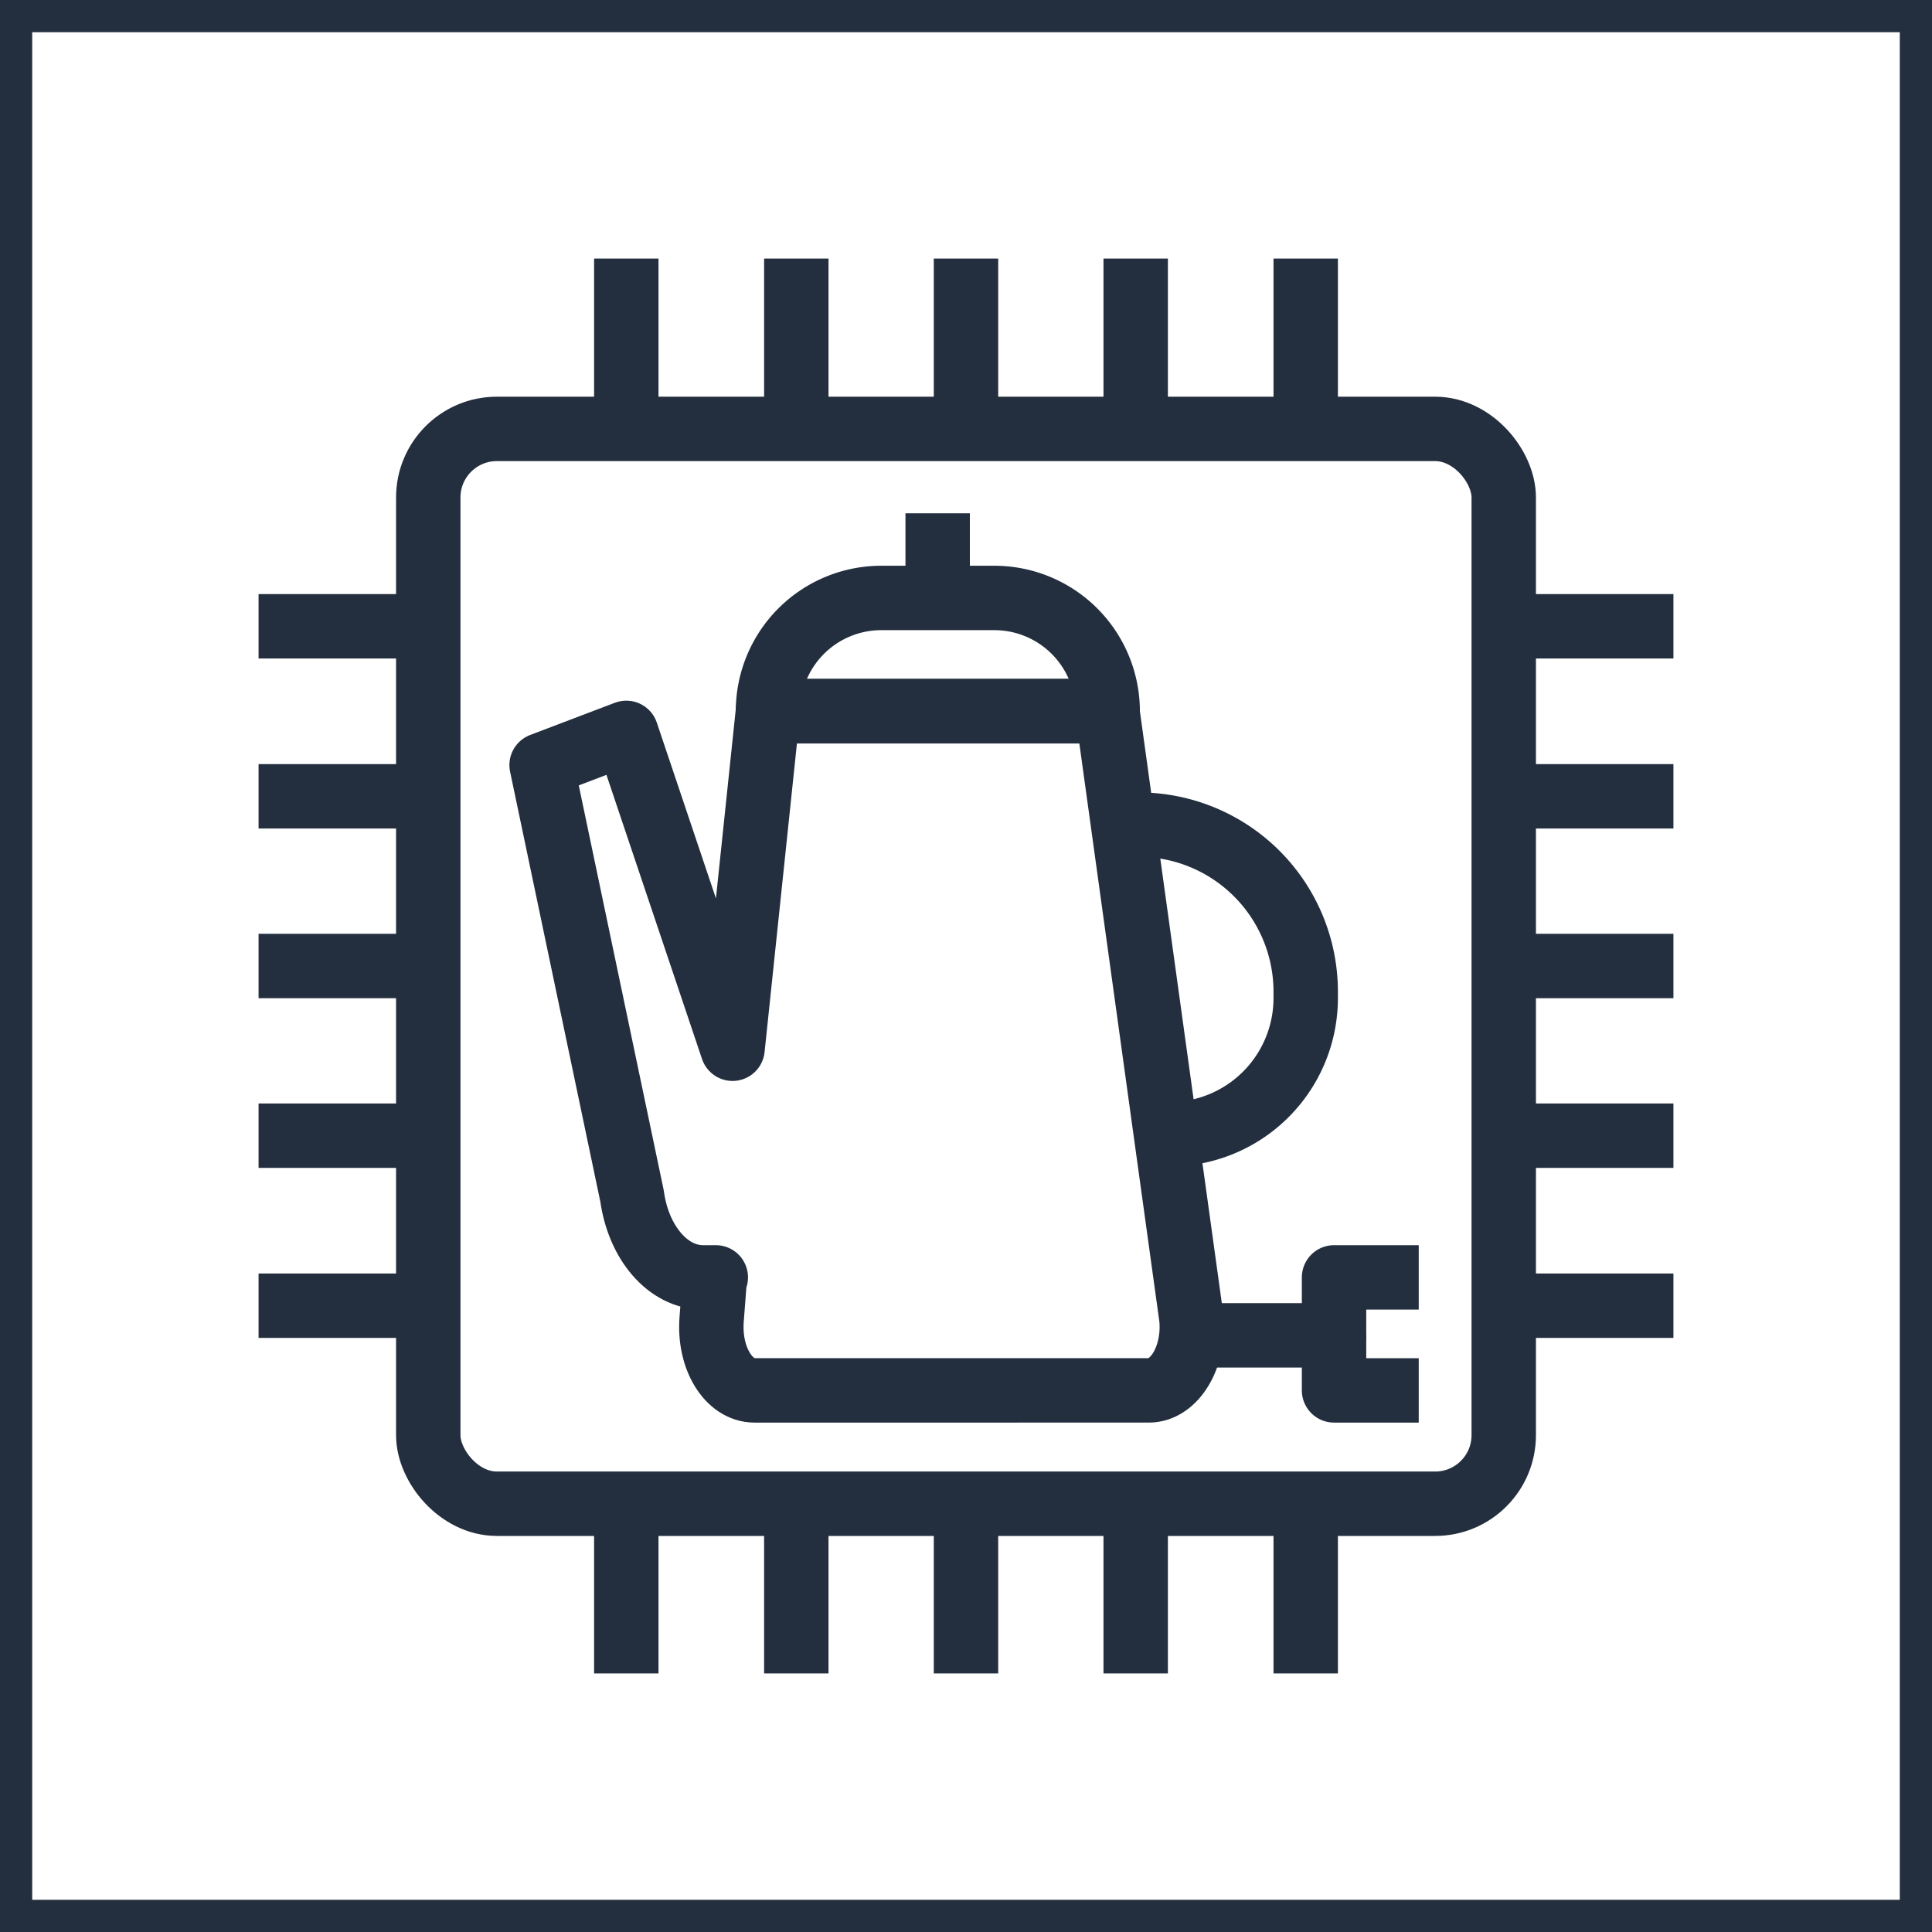 <svg xmlns="http://www.w3.org/2000/svg" width="60" height="60" viewBox="0 0 60 60"><title>architecture-resource_IOT_Thing-Coffee-pot</title><g id="Background"><rect width="60" height="60" style="fill:#fff"/><path d="M59,1V59H1V1H59m1-1H0V60H60V0Z" style="fill:#232f3e"/></g><g id="Art"><rect x="13.3" y="13.32" width="33.4" height="33.38" rx="2.13" ry="2.13" style="fill:none;stroke:#232f3e;stroke-miterlimit:10;stroke-width:2px"/><line x1="19.45" y1="8.03" x2="19.45" y2="13.3" style="fill:none;stroke:#232f3e;stroke-miterlimit:10;stroke-width:2px"/><line x1="24.73" y1="8.03" x2="24.73" y2="13.3" style="fill:none;stroke:#232f3e;stroke-miterlimit:10;stroke-width:2px"/><line x1="30" y1="8.03" x2="30" y2="13.3" style="fill:none;stroke:#232f3e;stroke-miterlimit:10;stroke-width:2px"/><line x1="35.27" y1="8.03" x2="35.27" y2="13.3" style="fill:none;stroke:#232f3e;stroke-miterlimit:10;stroke-width:2px"/><line x1="40.55" y1="8.03" x2="40.55" y2="13.3" style="fill:none;stroke:#232f3e;stroke-miterlimit:10;stroke-width:2px"/><line x1="19.45" y1="46.7" x2="19.45" y2="51.97" style="fill:none;stroke:#232f3e;stroke-miterlimit:10;stroke-width:2px"/><line x1="24.73" y1="46.7" x2="24.73" y2="51.97" style="fill:none;stroke:#232f3e;stroke-miterlimit:10;stroke-width:2px"/><line x1="30" y1="46.7" x2="30" y2="51.97" style="fill:none;stroke:#232f3e;stroke-miterlimit:10;stroke-width:2px"/><line x1="35.27" y1="46.7" x2="35.27" y2="51.97" style="fill:none;stroke:#232f3e;stroke-miterlimit:10;stroke-width:2px"/><line x1="40.55" y1="46.7" x2="40.55" y2="51.97" style="fill:none;stroke:#232f3e;stroke-miterlimit:10;stroke-width:2px"/><line x1="13.3" y1="19.45" x2="8.03" y2="19.45" style="fill:none;stroke:#232f3e;stroke-miterlimit:10;stroke-width:2px"/><line x1="13.3" y1="24.73" x2="8.03" y2="24.73" style="fill:none;stroke:#232f3e;stroke-miterlimit:10;stroke-width:2px"/><line x1="13.3" y1="30" x2="8.03" y2="30" style="fill:none;stroke:#232f3e;stroke-miterlimit:10;stroke-width:2px"/><line x1="13.3" y1="35.27" x2="8.03" y2="35.27" style="fill:none;stroke:#232f3e;stroke-miterlimit:10;stroke-width:2px"/><line x1="13.3" y1="40.55" x2="8.03" y2="40.55" style="fill:none;stroke:#232f3e;stroke-miterlimit:10;stroke-width:2px"/><line x1="51.97" y1="19.45" x2="46.7" y2="19.45" style="fill:none;stroke:#232f3e;stroke-miterlimit:10;stroke-width:2px"/><line x1="51.97" y1="24.73" x2="46.7" y2="24.73" style="fill:none;stroke:#232f3e;stroke-miterlimit:10;stroke-width:2px"/><line x1="51.97" y1="30" x2="46.7" y2="30" style="fill:none;stroke:#232f3e;stroke-miterlimit:10;stroke-width:2px"/><line x1="51.97" y1="35.27" x2="46.7" y2="35.27" style="fill:none;stroke:#232f3e;stroke-miterlimit:10;stroke-width:2px"/><line x1="51.97" y1="40.55" x2="46.7" y2="40.55" style="fill:none;stroke:#232f3e;stroke-miterlimit:10;stroke-width:2px"/><path d="M35.26,25.61h.1a5.19,5.19,0,0,1,5.19,5.18V31a4.23,4.23,0,0,1-4,4.22" style="fill:none;stroke:#232f3e;stroke-linejoin:round;stroke-width:2px"/><path d="M22.23,39.67h-.4c-1.08,0-2-1.07-2.2-2.52L16.82,23.76l2.63-1,3.3,9.81,1.1-10.49H34.39L37,40.94c.11,1.19-.52,2.24-1.32,2.24H23.43c-.8,0-1.42-1-1.33-2.2l.1-1.31Z" style="fill:none;stroke:#232f3e;stroke-linejoin:round;stroke-width:2px"/><polyline points="36.15 41.47 41.43 41.47 41.43 39.67 44.06 39.67" style="fill:none;stroke:#232f3e;stroke-linejoin:round;stroke-width:2px"/><line x1="29.12" y1="15.94" x2="29.12" y2="18.57" style="fill:none;stroke:#232f3e;stroke-linejoin:round;stroke-width:2px"/><path d="M27.36,18.57h3.52a3.52,3.52,0,0,1,3.52,3.52v0a0,0,0,0,1,0,0H23.85a0,0,0,0,1,0,0v0A3.52,3.52,0,0,1,27.36,18.57Z" style="fill:none;stroke:#232f3e;stroke-linejoin:round;stroke-width:2px"/><polyline points="44.06 43.18 41.43 43.18 41.43 41.43" style="fill:none;stroke:#232f3e;stroke-linejoin:round;stroke-width:2px"/></g></svg>